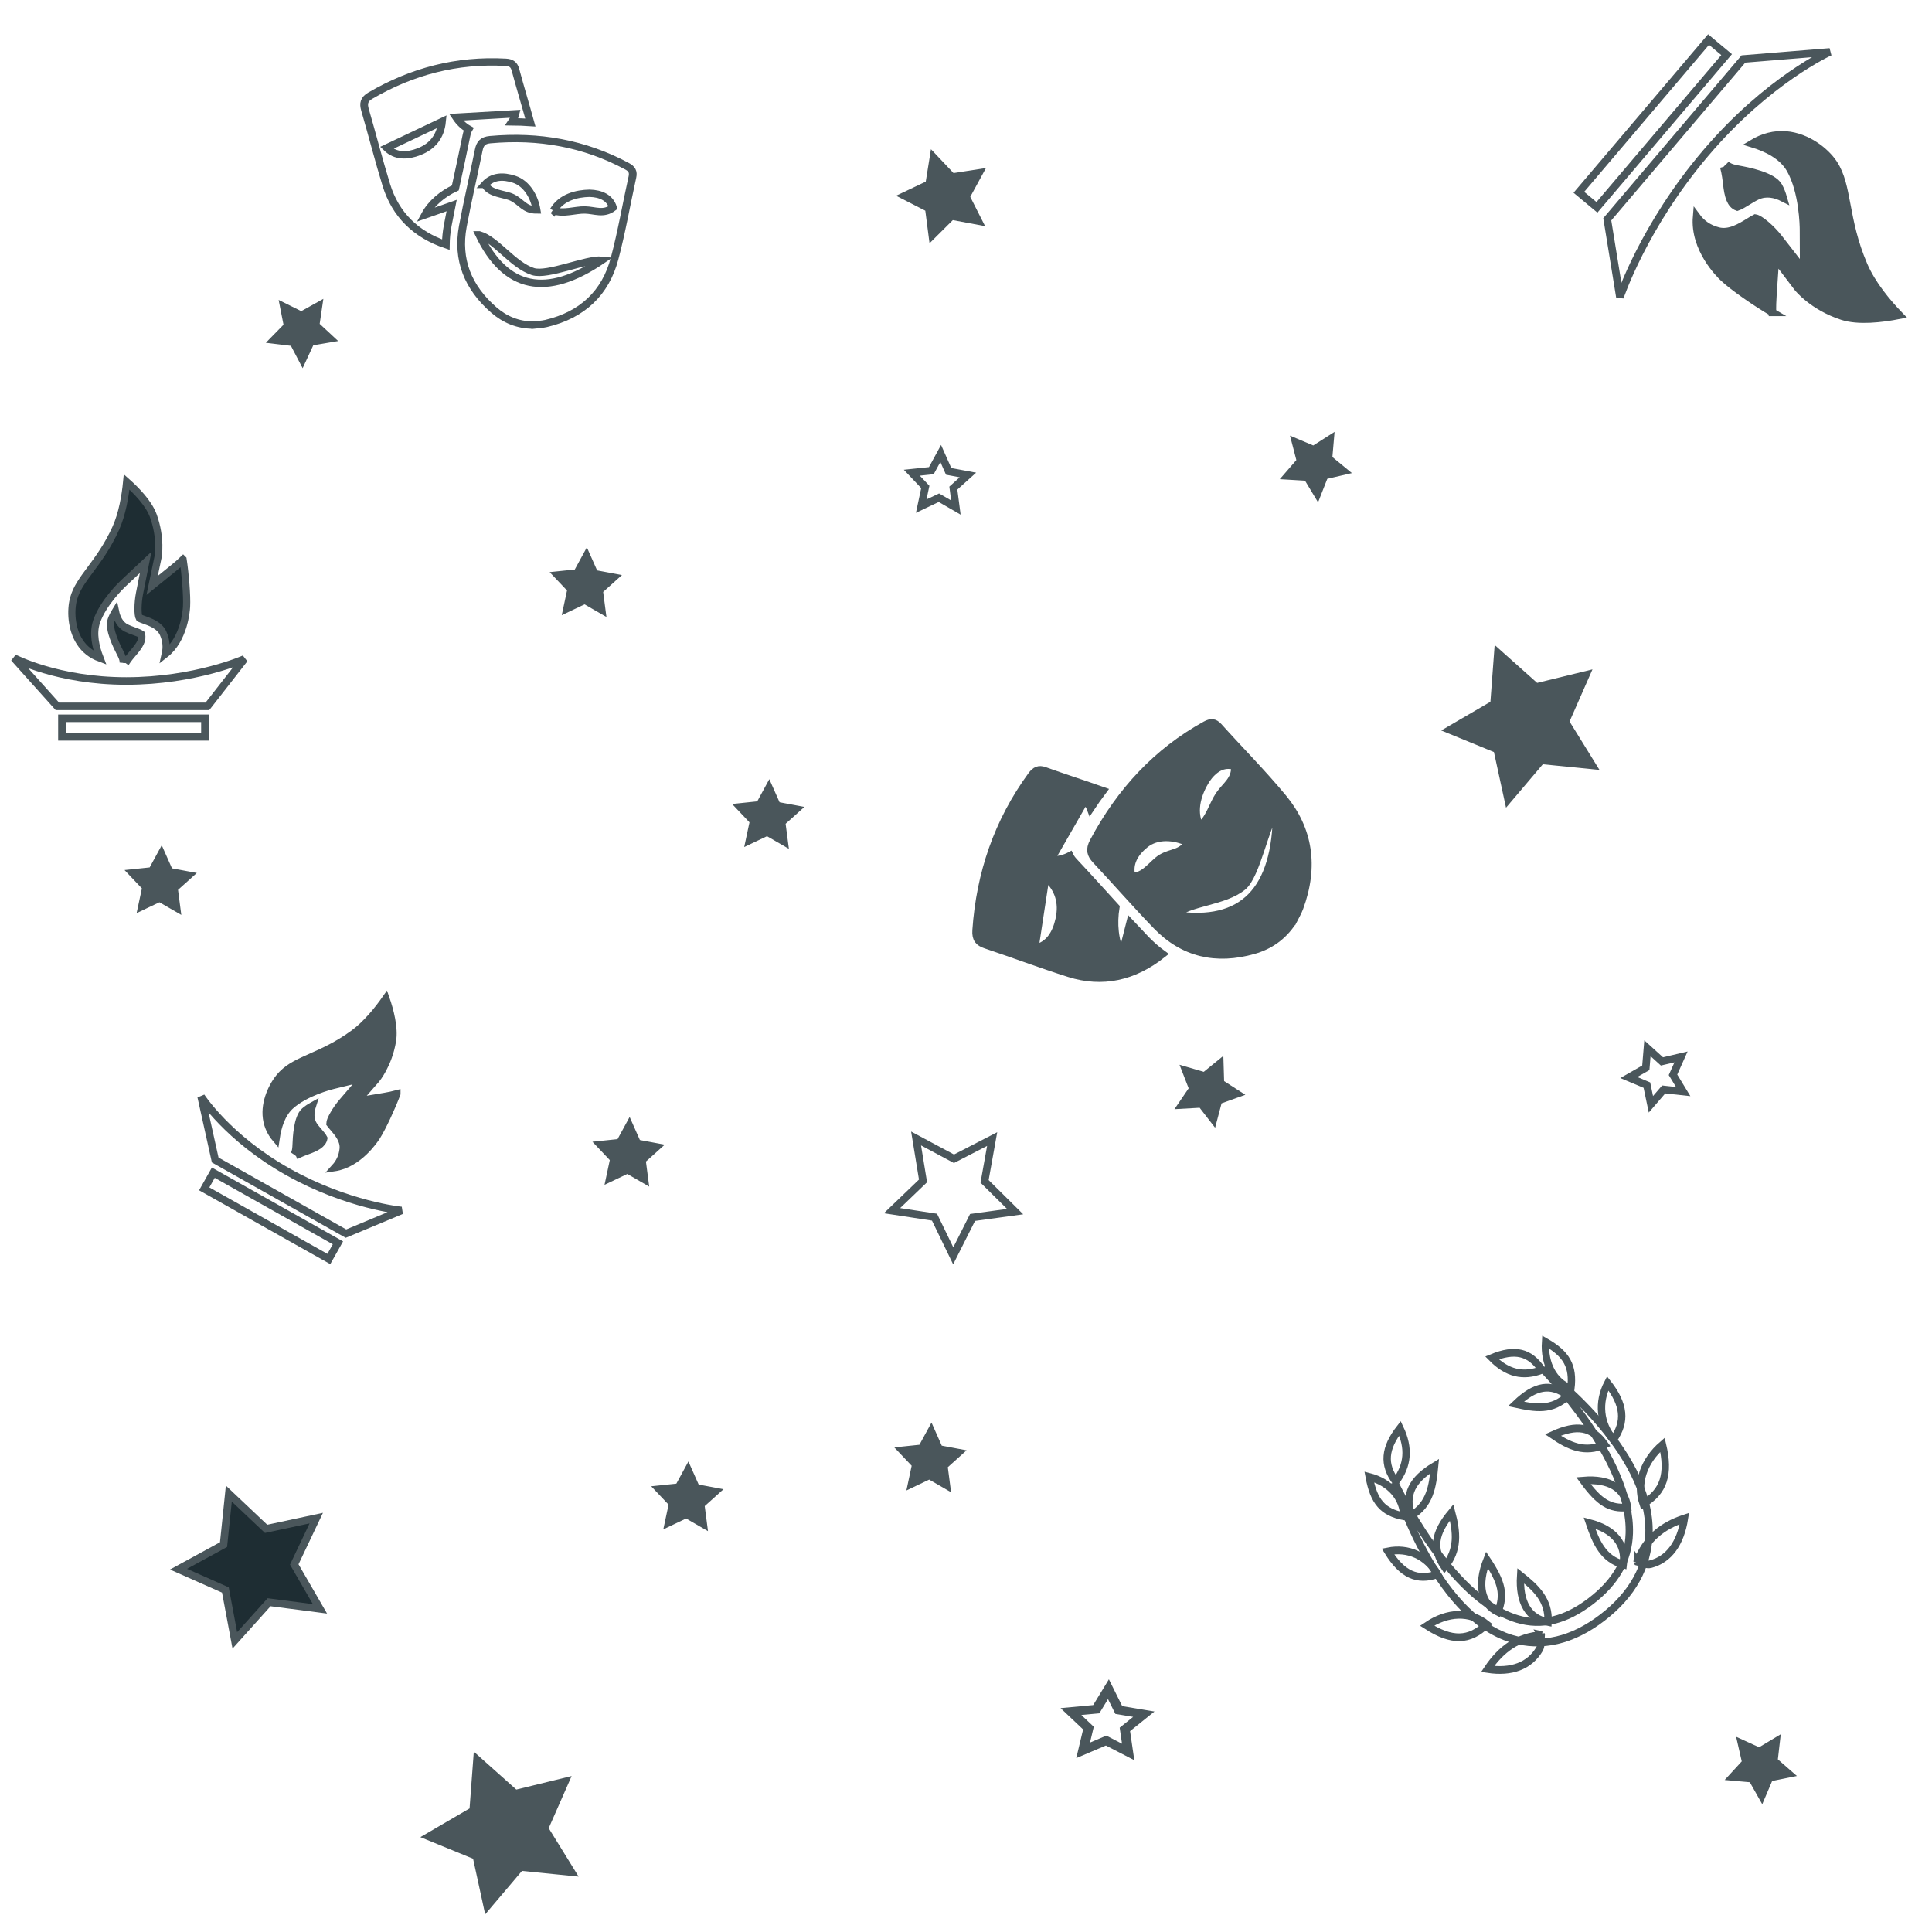 <?xml version="1.0" encoding="UTF-8" standalone="no"?>
<!-- Created with Inkscape (http://www.inkscape.org/) -->
<svg width="512" height="512" viewBox="0 0 512 512" version="1.1" id="svg1" sodipodi:docname="aither-bg.svg" inkscape:version="1.3.2 (091e20e, 2023-11-25)" xmlns:inkscape="http://www.inkscape.org/namespaces/inkscape" xmlns:sodipodi="http://sodipodi.sourceforge.net/DTD/sodipodi-0.dtd" xmlns="http://www.w3.org/2000/svg" xmlns:svg="http://www.w3.org/2000/svg">
  <sodipodi:namedview id="namedview1" pagecolor="#ffffff" bordercolor="#999999" borderopacity="1" inkscape:showpageshadow="2" inkscape:pageopacity="0" inkscape:pagecheckerboard="0" inkscape:deskcolor="#d1d1d1" inkscape:document-units="px" inkscape:zoom="0.921875" inkscape:cx="246.23729" inkscape:cy="281.49153" inkscape:window-width="1440" inkscape:window-height="786" inkscape:window-x="586" inkscape:window-y="1465" inkscape:window-maximized="1" inkscape:current-layer="layer1"/>
  <defs id="defs1"/>
  <g inkscape:label="Layer 1" inkscape:groupmode="layer" id="layer1">
    <g id="g22" transform="translate(-55.322,-112.169)">
      <g id="g2" transform="matrix(0.407,0,0,0.45,59.034,239.881)" style="fill:#1e2d33;fill-opacity:1;stroke:#4a565b;stroke-width:4.671;stroke-dasharray:none;stroke-opacity:1">
        <path class="cls-1" d="m 110.11,45.77 c -2.05,1.81 -4.29,3.55 -6.31,5.03 L 89.94,60.94 93.8,44.2 C 93.81,44.13 96.08,33.28 90.68,19.86 87.79,12.7 79.87,5.21 73.34,0 72.46,8.13 70.5,18.95 66.11,27.62 60.75,38.19 54.85,45.38 49.64,51.73 44.58,57.9 40.58,62.77 38.77,68.8 c -2.01,6.68 -1.62,17.46 3.96,25.35 3.11,4.4 7.53,7.56 13.2,9.45 C 53.21,97.21 51.13,89.25 53.77,82.29 58.01,71.11 69.96,60.76 71.3,59.62 L 85.72,47.4 81.68,65.87 c -1.2,5.56 -1.26,12.45 -0.15,14.24 0.76,0.32 1.94,0.71 3.09,1.08 4.56,1.49 10.23,3.33 12.56,8.12 2.1,4.32 2.21,8.38 1.32,11.98 12.31,-8.7 13.71,-25.44 13.85,-27.86 0.37,-6.4 -0.8,-19.15 -2.24,-27.66 z" id="path1-4" style="fill:#1e2d33;fill-opacity:1;stroke:#4a565b;stroke-width:4.671;stroke-dasharray:none;stroke-opacity:1"/>
        <path class="cls-1" d="m 72.61,106.64 c 1.86,-2.69 4.29,-5.23 5.2,-6.18 3.93,-4.12 6.31,-7.54 5.15,-10.68 -1.02,-0.65 -3.64,-1.5 -5.11,-1.98 -1.71,-0.56 -3.33,-1.09 -4.76,-1.76 -4.02,-1.9 -6.08,-5.64 -7.03,-9.82 -1.18,1.74 -2.17,3.51 -2.82,5.21 -2.01,5.3 3.89,15.72 5.83,19.14 1.08,1.9 2.18,3.85 2.02,6" id="path2" style="fill:#1e2d33;fill-opacity:1;stroke:#4a565b;stroke-width:4.671;stroke-dasharray:none;stroke-opacity:1"/>
      </g>
      <path class="cls-1" d="m 59.034,286.542 c 0,0 11.51,6.094 29.732,6.094 18.222,0 31.319,-5.837 31.319,-5.837 l -9.797,12.557 H 70.52 Z" id="path3" style="fill:none;fill-opacity:1;stroke:#4a565b;stroke-width:2;stroke-dasharray:none;stroke-opacity:1"/>
      <rect class="cls-1" x="71.732" y="302.527" width="37.896" height="4.914" id="rect3" style="fill:none;fill-opacity:1;stroke:#4a565b;stroke-width:2;stroke-dasharray:none;stroke-opacity:1"/>
    </g>
    <g id="g2-8" transform="matrix(0.355,0.2,-0.221,0.392,76.196,249.954)" style="fill:#4a565b;fill-opacity:1;stroke:#4a565b;stroke-width:4.671;stroke-dasharray:none;stroke-opacity:1">
      <path class="cls-1" d="m 110.11,45.77 c -2.05,1.81 -4.29,3.55 -6.31,5.03 L 89.94,60.94 93.8,44.2 C 93.81,44.13 96.08,33.28 90.68,19.86 87.79,12.7 79.87,5.21 73.34,0 72.46,8.13 70.5,18.95 66.11,27.62 60.75,38.19 54.85,45.38 49.64,51.73 44.58,57.9 40.58,62.77 38.77,68.8 c -2.01,6.68 -1.62,17.46 3.96,25.35 3.11,4.4 7.53,7.56 13.2,9.45 C 53.21,97.21 51.13,89.25 53.77,82.29 58.01,71.11 69.96,60.76 71.3,59.62 L 85.72,47.4 81.68,65.87 c -1.2,5.56 -1.26,12.45 -0.15,14.24 0.76,0.32 1.94,0.71 3.09,1.08 4.56,1.49 10.23,3.33 12.56,8.12 2.1,4.32 2.21,8.38 1.32,11.98 12.31,-8.7 13.71,-25.44 13.85,-27.86 0.37,-6.4 -0.8,-19.15 -2.24,-27.66 z" id="path1-4-20" style="fill:#4a565b;fill-opacity:1;stroke:#4a565b;stroke-width:4.671;stroke-dasharray:none;stroke-opacity:1"/>
      <path class="cls-1" d="m 72.61,106.64 c 1.86,-2.69 4.29,-5.23 5.2,-6.18 3.93,-4.12 6.31,-7.54 5.15,-10.68 -1.02,-0.65 -3.64,-1.5 -5.11,-1.98 -1.71,-0.56 -3.33,-1.09 -4.76,-1.76 -4.02,-1.9 -6.08,-5.64 -7.03,-9.82 -1.18,1.74 -2.17,3.51 -2.82,5.21 -2.01,5.3 3.89,15.72 5.83,19.14 1.08,1.9 2.18,3.85 2.02,6" id="path2-7" style="fill:#4a565b;fill-opacity:1;stroke:#4a565b;stroke-width:4.671;stroke-dasharray:none;stroke-opacity:1"/>
    </g>
    <path class="cls-1" d="m 53.308,290.615 c 0,0 7.041,10.956 22.92,19.894 15.879,8.938 30.156,10.276 30.156,10.276 l -14.697,6.137 -34.655,-19.507 z" id="path3-4" style="fill:none;fill-opacity:1;stroke:#4a565b;stroke-width:2;stroke-dasharray:none;stroke-opacity:1"/>
    <rect class="cls-1" x="201.706" y="243.087" width="37.896" height="4.914" id="rect3-8" style="fill:none;fill-opacity:1;stroke:#4a565b;stroke-width:2;stroke-dasharray:none;stroke-opacity:1" transform="rotate(29.375)"/>
    <g id="g2-5" transform="matrix(-0.369,0.435,-0.439,-0.366,530.436,51.64)" style="fill:#4a565b;fill-opacity:1;stroke:#4a565b;stroke-width:3.503;stroke-dasharray:none;stroke-opacity:1">
      <path class="cls-1" d="m 110.11,45.77 c -2.05,1.81 -4.29,3.55 -6.31,5.03 L 89.94,60.94 93.8,44.2 C 93.81,44.13 96.08,33.28 90.68,19.86 87.79,12.7 79.87,5.21 73.34,0 72.46,8.13 70.5,18.95 66.11,27.62 60.75,38.19 54.85,45.38 49.64,51.73 44.58,57.9 40.58,62.77 38.77,68.8 c -2.01,6.68 -1.62,17.46 3.96,25.35 3.11,4.4 7.53,7.56 13.2,9.45 C 53.21,97.21 51.13,89.25 53.77,82.29 58.01,71.11 69.96,60.76 71.3,59.62 L 85.72,47.4 81.68,65.87 c -1.2,5.56 -1.26,12.45 -0.15,14.24 0.76,0.32 1.94,0.71 3.09,1.08 4.56,1.49 10.23,3.33 12.56,8.12 2.1,4.32 2.21,8.38 1.32,11.98 12.31,-8.7 13.71,-25.44 13.85,-27.86 0.37,-6.4 -0.8,-19.15 -2.24,-27.66 z" id="path1-4-2" style="fill:#4a565b;fill-opacity:1;stroke:#4a565b;stroke-width:3.503;stroke-dasharray:none;stroke-opacity:1"/>
      <path class="cls-1" d="m 72.61,106.64 c 1.86,-2.69 4.29,-5.23 5.2,-6.18 3.93,-4.12 6.31,-7.54 5.15,-10.68 -1.02,-0.65 -3.64,-1.5 -5.11,-1.98 -1.71,-0.56 -3.33,-1.09 -4.76,-1.76 -4.02,-1.9 -6.08,-5.64 -7.03,-9.82 -1.18,1.74 -2.17,3.51 -2.82,5.21 -2.01,5.3 3.89,15.72 5.83,19.14 1.08,1.9 2.18,3.85 2.02,6" id="path2-2" style="fill:#4a565b;fill-opacity:1;stroke:#4a565b;stroke-width:3.503;stroke-dasharray:none;stroke-opacity:1"/>
    </g>
    <path class="cls-1" d="m 484.939,13.759 c 0,0 -16.385,7.35 -32.917,26.819 -16.532,19.468 -22.724,38.201 -22.724,38.201 l -3.356,-20.661 36.081,-42.489 z" id="path3-7" style="fill:none;fill-opacity:1;stroke:#4a565b;stroke-width:2;stroke-dasharray:none;stroke-opacity:1"/>
    <rect class="cls-1" x="-281.93" y="-358.287" width="53.118" height="6.235" id="rect3-3" style="fill:none;fill-opacity:1;stroke:#4a565b;stroke-width:2;stroke-dasharray:none;stroke-opacity:1" transform="matrix(-0.647,0.762,-0.768,-0.64,0,0)"/>
    <g id="Layer_5-3" transform="matrix(0.417,-0.319,0.305,0.437,350.089,390.683)" style="fill:none;fill-opacity:1;stroke:#4a565b;stroke-opacity:1;stroke-width:3.782;stroke-dasharray:none">
      <g id="g19" style="fill:none;fill-opacity:1;stroke:#4a565b;stroke-opacity:1;stroke-width:3.782;stroke-dasharray:none">
        <g id="g18" style="fill:none;fill-opacity:1;stroke:#4a565b;stroke-opacity:1;stroke-width:3.782;stroke-dasharray:none">
          <path class="cls-1" d="m 44.72,130.13 c -1.59,1.75 -2.86,4.31 -4.84,5.1 -9,3.62 -18.39,0.8 -27.2,-7.84 11.39,-3.87 22.07,-3.56 32.24,2.95 l -0.2,-0.22 z" id="path1-9" style="fill:none;fill-opacity:1;stroke:#4a565b;stroke-opacity:1;stroke-width:3.782;stroke-dasharray:none"/>
          <path class="cls-1" d="M 25.23,109.44 C 13.15,110.89 5.72,105.6 0.12,91.94 c 12.55,0.73 22.07,7.21 25.11,17.5 z" id="path2-9" style="fill:none;fill-opacity:1;stroke:#4a565b;stroke-opacity:1;stroke-width:3.782;stroke-dasharray:none"/>
          <path class="cls-1" d="M 19.34,74.76 C 8.81,71.45 4.64,64.1 5.38,50.73 c 9.59,4.53 14.93,13.5 13.96,24.03 z" id="path3-70" style="fill:none;fill-opacity:1;stroke:#4a565b;stroke-opacity:1;stroke-width:3.782;stroke-dasharray:none"/>
          <path class="cls-1" d="M 25.37,43.6 C 28.87,33.33 35.94,29.68 49.4,31.13 42.72,38.53 36.48,44.92 25.37,43.6 Z" id="path4" style="fill:none;fill-opacity:1;stroke:#4a565b;stroke-opacity:1;stroke-width:3.782;stroke-dasharray:none"/>
          <path class="cls-1" d="m 28.81,25.52 c -0.28,-10.7 4.97,-16.6 17.16,-19.8 -1.81,10.57 -7.28,17 -17.16,19.8 z" id="path5" style="fill:none;fill-opacity:1;stroke:#4a565b;stroke-opacity:1;stroke-width:3.782;stroke-dasharray:none"/>
          <path class="cls-1" d="M 24.34,74.03 C 24.49,63.02 29.83,57.56 43.06,54.59 39.52,63.93 35.14,71.56 24.34,74.03 Z" id="path6" style="fill:none;fill-opacity:1;stroke:#4a565b;stroke-opacity:1;stroke-width:3.782;stroke-dasharray:none"/>
          <path class="cls-1" d="M 43.97,84.02 C 43.68,97.66 41.18,103.2 33.45,107.97 28.89,99.69 32.53,91.04 43.97,84.02 Z" id="path7" style="fill:none;fill-opacity:1;stroke:#4a565b;stroke-opacity:1;stroke-width:3.782;stroke-dasharray:none"/>
          <path class="cls-1" d="m 53.34,100.48 c 2.87,9.61 4.71,18.37 -2.04,26.62 -7.07,-7.24 -6.37,-16.59 2.04,-26.62 z" id="path8" style="fill:none;fill-opacity:1;stroke:#4a565b;stroke-opacity:1;stroke-width:3.782;stroke-dasharray:none"/>
          <path class="cls-1" d="M 22.14,41.67 C 14.6,33.71 13.92,26.79 19.19,15.62 c 6.99,8.29 8.21,18.49 2.95,26.05 z" id="path9" style="fill:none;fill-opacity:1;stroke:#4a565b;stroke-opacity:1;stroke-width:3.782;stroke-dasharray:none"/>
          <path class="cls-1" d="m 105.72,130.13 c 1.59,1.75 2.86,4.31 4.84,5.1 9,3.62 18.39,0.8 27.2,-7.84 -11.39,-3.87 -22.07,-3.56 -32.24,2.95 l 0.2,-0.22 z" id="path10" style="fill:none;fill-opacity:1;stroke:#4a565b;stroke-opacity:1;stroke-width:3.782;stroke-dasharray:none"/>
          <path class="cls-1" d="m 124.88,109.12 c 12.08,1.45 19.51,-3.84 25.11,-17.5 -12.55,0.73 -22.07,7.21 -25.11,17.5 z" id="path11" style="fill:none;fill-opacity:1;stroke:#4a565b;stroke-opacity:1;stroke-width:3.782;stroke-dasharray:none"/>
          <path class="cls-1" d="m 131.1,74.76 c 10.53,-3.31 14.7,-10.66 13.96,-24.03 -9.59,4.53 -14.93,13.5 -13.96,24.03 z" id="path12" style="fill:none;fill-opacity:1;stroke:#4a565b;stroke-opacity:1;stroke-width:3.782;stroke-dasharray:none"/>
          <path class="cls-1" d="m 125.07,43.6 c -3.5,-10.27 -10.57,-13.92 -24.03,-12.47 6.68,7.4 12.92,13.79 24.03,12.47 z" id="path13" style="fill:none;fill-opacity:1;stroke:#4a565b;stroke-opacity:1;stroke-width:3.782;stroke-dasharray:none"/>
          <path class="cls-1" d="m 121.63,25.52 c 0.28,-10.7 -4.97,-16.6 -17.16,-19.8 1.81,10.57 7.28,17 17.16,19.8 z" id="path14" style="fill:none;fill-opacity:1;stroke:#4a565b;stroke-opacity:1;stroke-width:3.782;stroke-dasharray:none"/>
          <path class="cls-1" d="m 126.1,74.03 c -0.15,-11.01 -5.49,-16.47 -18.72,-19.44 3.54,9.34 7.92,16.97 18.72,19.44 z" id="path15" style="fill:none;fill-opacity:1;stroke:#4a565b;stroke-opacity:1;stroke-width:3.782;stroke-dasharray:none"/>
          <path class="cls-1" d="m 106.84,81.86 c 0.29,13.64 2.79,19.18 10.52,23.95 4.56,-8.28 0.92,-16.93 -10.52,-23.95 z" id="path16" style="fill:none;fill-opacity:1;stroke:#4a565b;stroke-opacity:1;stroke-width:3.782;stroke-dasharray:none"/>
          <path class="cls-1" d="m 97.1,100.48 c -2.87,9.61 -4.71,18.37 2.04,26.62 7.07,-7.24 6.37,-16.59 -2.04,-26.62 z" id="path17" style="fill:none;fill-opacity:1;stroke:#4a565b;stroke-opacity:1;stroke-width:3.782;stroke-dasharray:none"/>
          <path class="cls-1" d="m 128.3,41.67 c 7.54,-7.96 8.22,-14.88 2.95,-26.05 -6.99,8.29 -8.21,18.49 -2.95,26.05 z" id="path18" style="fill:none;fill-opacity:1;stroke:#4a565b;stroke-opacity:1;stroke-width:3.782;stroke-dasharray:none"/>
        </g>
        <path class="cls-1" d="m 75,141.77 c -19.05,0 -33.71,-6.4 -43.57,-19.04 C 5.85,89.97 28.1,25.52 28.1,25.52 c 0,0 -11.15,62.28 11.39,91.13 7.95,10.17 19.57,15.12 35.51,15.12 15.94,0 27.61,-4.96 35.6,-15.15 22.64,-28.86 11.74,-91.1 11.74,-91.1 0,0 21.98,64.44 -3.69,97.2 -9.91,12.64 -24.59,19.05 -43.65,19.05 z" id="path19" style="fill:none;fill-opacity:1;stroke:#4a565b;stroke-opacity:1;stroke-width:3.782;stroke-dasharray:none"/>
      </g>
    </g>
    <g id="g21" transform="matrix(0.491,0,0,0.465,-104.313,-96.13)" style="fill:none;fill-opacity:1;stroke-width:4.185;stroke-dasharray:none;stroke:#4a565b;stroke-opacity:1">
      <path class="cls-1" d="m 454.109,335.208 c 0.67,-3.79 1.38,-7.58 2.11,-11.36 -4.67,1.71 -9.4,3.6 -14.4,5.4 3.45,-6.79 9.53,-12.07 16.39,-15.43 2.02,-9.96 4.12,-19.91 6.01,-29.89 0.27,-1.42 0.64,-2.62 1.18,-3.6 -2.59,-1.51 -4.87,-3.76 -6.8,-6.8 11.07,-0.68 21.65,-1.33 32.05,-1.96 -0.4,1.72 -1.02,3.24 -1.88,4.57 3.34,0.03 6.65,0.17 9.94,0.41 -2.62,-10.05 -5.5,-20.04 -8.07,-30.11 -0.76,-2.97 -2.34,-4.05 -5.26,-4.22 -26.41,-1.55 -50.62,5.19 -73.05,19.03 -3.4,2.1 -3.86,4.46 -2.87,8.06 3.93,14.24 7.37,28.62 11.5,42.8 4.97,17.05 16.01,28.27 32.11,34.06 0.04,-3.56 0.38,-7.21 1.04,-10.97 z m -32.92,-44.22 c 10.13,-5.07 19.73,-9.88 29.82,-14.93 -0.79,8.29 -4.96,14.05 -12.36,17.11 -6.28,2.6 -12.61,2.83 -17.46,-2.18 z" id="path1" style="fill:none;fill-opacity:1;stroke-width:4.185;stroke-dasharray:none;stroke:#4a565b;stroke-opacity:1"/>
      <path class="cls-1" d="m 500.209,391.998 c -8.22,0 -15.24,-3.14 -21.13,-8.52 -14.09,-12.85 -20.14,-28.79 -16.82,-47.72 2.55,-14.55 5.82,-28.97 8.58,-43.48 0.7,-3.67 2.15,-5.58 6.14,-5.96 26.23,-2.52 50.93,2.12 73.95,15.18 2.54,1.44 3.49,3.11 2.86,6.11 -3.26,15.52 -5.78,31.21 -9.65,46.57 -4.88,19.38 -17.26,32.04 -36.97,36.92 -2.25,0.56 -4.63,0.62 -6.95,0.91 z m -29.08,-51.42 q 21.29,46.74 66.23,14.44 c -8.09,-0.92 -29.35,9.17 -37.26,6.48 -10.81,-3.67 -20.02,-18.3 -28.96,-20.92 z m 3.11,-28.75 c 2.4,5.5 10.49,5.27 14.66,7.45 5.1,2.67 6.64,7.11 13.16,7.11 -1.17,-7.47 -5.27,-15.13 -12.14,-17.5 -5.83,-2.01 -11.57,-1.86 -15.69,2.94 z m 36.97,14.92 c 5.32,2.06 11.61,-0.47 16.94,-0.36 5.33,0.11 10.01,2.79 15.17,-1.33 -1.7,-5.72 -6.58,-8.03 -12.69,-8.19 -6.82,0.16 -15.18,2.19 -19.42,9.88 z" id="path2-6" style="fill:none;fill-opacity:1;stroke-width:4.185;stroke-dasharray:none;stroke:#4a565b;stroke-opacity:1"/>
    </g>
    <g id="g21-9" transform="matrix(0.313,-0.481,0.432,0.306,16.734,364.874)" style="fill:#4a565b;fill-opacity:1;stroke:#4a565b;stroke-opacity:1;stroke-width:3.628;stroke-dasharray:none">
      <path class="cls-1" d="m 454.109,335.208 c 0.67,-3.79 1.38,-7.58 2.11,-11.36 -4.67,1.71 -9.4,3.6 -14.4,5.4 3.45,-6.79 9.53,-12.07 16.39,-15.43 2.02,-9.96 4.12,-19.91 6.01,-29.89 0.27,-1.42 0.64,-2.62 1.18,-3.6 -2.59,-1.51 -4.87,-3.76 -6.8,-6.8 11.07,-0.68 21.65,-1.33 32.05,-1.96 -0.4,1.72 -1.02,3.24 -1.88,4.57 3.34,0.03 6.65,0.17 9.94,0.41 -2.62,-10.05 -5.5,-20.04 -8.07,-30.11 -0.76,-2.97 -2.34,-4.05 -5.26,-4.22 -26.41,-1.55 -50.62,5.19 -73.05,19.03 -3.4,2.1 -3.86,4.46 -2.87,8.06 3.93,14.24 7.37,28.62 11.5,42.8 4.97,17.05 16.01,28.27 32.11,34.06 0.04,-3.56 0.38,-7.21 1.04,-10.97 z m -32.92,-44.22 c 10.13,-5.07 19.73,-9.88 29.82,-14.93 -0.79,8.29 -4.96,14.05 -12.36,17.11 -6.28,2.6 -12.61,2.83 -17.46,-2.18 z" id="path1-99" style="fill:#4a565b;fill-opacity:1;stroke:#4a565b;stroke-opacity:1;stroke-width:3.628;stroke-dasharray:none"/>
      <path class="cls-1" d="m 500.209,391.998 c -8.22,0 -15.24,-3.14 -21.13,-8.52 -14.09,-12.85 -20.14,-28.79 -16.82,-47.72 2.55,-14.55 5.82,-28.97 8.58,-43.48 0.7,-3.67 2.15,-5.58 6.14,-5.96 26.23,-2.52 50.93,2.12 73.95,15.18 2.54,1.44 3.49,3.11 2.86,6.11 -3.26,15.52 -5.78,31.21 -9.65,46.57 -4.88,19.38 -17.26,32.04 -36.97,36.92 -2.25,0.56 -4.63,0.62 -6.95,0.91 z m -29.08,-51.42 q 21.29,46.74 66.23,14.44 c -8.09,-0.92 -29.35,9.17 -37.26,6.48 -10.81,-3.67 -20.02,-18.3 -28.96,-20.92 z m 3.11,-28.75 c 2.4,5.5 10.49,5.27 14.66,7.45 5.1,2.67 6.64,7.11 13.16,7.11 -1.17,-7.47 -5.27,-15.13 -12.14,-17.5 -5.83,-2.01 -11.57,-1.86 -15.69,2.94 z m 36.97,14.92 c 5.32,2.06 11.61,-0.47 16.94,-0.36 5.33,0.11 10.01,2.79 15.17,-1.33 -1.7,-5.72 -6.58,-8.03 -12.69,-8.19 -6.82,0.16 -15.18,2.19 -19.42,9.88 z" id="path2-6-1" style="fill:#4a565b;fill-opacity:1;stroke:#4a565b;stroke-opacity:1;stroke-width:3.628;stroke-dasharray:none"/>
    </g>
    <path sodipodi:type="star" style="fill:#4a565b;fill-opacity:1;stroke:#4a565b;stroke-width:2;stroke-dasharray:none;stroke-opacity:1" id="path23" inkscape:flatsided="false" sodipodi:sides="5" sodipodi:cx="155.11864" sodipodi:cy="155.11864" sodipodi:r1="7.8222127" sodipodi:r2="3.9111061" sodipodi:arg1="0.98279372" sodipodi:arg2="1.6111123" inkscape:rounded="0" inkscape:randomized="0" d="m 159.458,161.627 -4.497,-2.601 -4.691,2.23 1.084,-5.08 -3.571,-3.773 5.166,-0.539 2.485,-4.562 2.109,4.747 5.106,0.954 -3.863,3.473 z" inkscape:transform-center-x="-0.09742513" inkscape:transform-center-y="-0.65369111"/>
    <path sodipodi:type="star" style="fill:#4a565b;fill-opacity:1;stroke:#4a565b;stroke-width:2;stroke-dasharray:none;stroke-opacity:1" id="path23-8" inkscape:flatsided="false" sodipodi:sides="5" sodipodi:cx="155.11864" sodipodi:cy="155.11864" sodipodi:r1="7.8222127" sodipodi:r2="3.9111061" sodipodi:arg1="0.98279372" sodipodi:arg2="1.6111123" inkscape:rounded="0" inkscape:randomized="0" d="m 159.458,161.627 -4.497,-2.601 -4.691,2.23 1.084,-5.08 -3.571,-3.773 5.166,-0.539 2.485,-4.562 2.109,4.747 5.106,0.954 -3.863,3.473 z" inkscape:transform-center-x="-0.48073994" inkscape:transform-center-y="0.27482138" transform="rotate(22.218,-103.315,641.937)"/>
    <path sodipodi:type="star" style="fill:#4a565b;fill-opacity:1;stroke:#4a565b;stroke-width:2;stroke-dasharray:none;stroke-opacity:1" id="path23-4" inkscape:flatsided="false" sodipodi:sides="5" sodipodi:cx="155.11864" sodipodi:cy="155.11864" sodipodi:r1="7.8222127" sodipodi:r2="3.9111061" sodipodi:arg1="0.98279372" sodipodi:arg2="1.6111123" inkscape:rounded="0" inkscape:randomized="0" d="m 159.458,161.627 -4.497,-2.601 -4.691,2.23 1.084,-5.08 -3.571,-3.773 5.166,-0.539 2.485,-4.562 2.109,4.747 5.106,0.954 -3.863,3.473 z" inkscape:transform-center-x="-0.09742513" inkscape:transform-center-y="-0.65369111" transform="translate(48.353,61.446)"/>
    <path sodipodi:type="star" style="fill:#4a565b;fill-opacity:1;stroke:#4a565b;stroke-width:2;stroke-dasharray:none;stroke-opacity:1" id="path23-2" inkscape:flatsided="false" sodipodi:sides="5" sodipodi:cx="155.11864" sodipodi:cy="155.11864" sodipodi:r1="7.8222127" sodipodi:r2="3.9111061" sodipodi:arg1="0.98279372" sodipodi:arg2="1.6111123" inkscape:rounded="0" inkscape:randomized="0" d="m 159.458,161.627 -4.497,-2.601 -4.691,2.23 1.084,-5.08 -3.571,-3.773 5.166,-0.539 2.485,-4.562 2.109,4.747 5.106,0.954 -3.863,3.473 z" inkscape:transform-center-x="-0.058002326" inkscape:transform-center-y="0.69157464" transform="rotate(32.315,234.241,-8.394)"/>
    <path sodipodi:type="star" style="fill:none;fill-opacity:1;stroke:#4a565b;stroke-width:2;stroke-dasharray:none;stroke-opacity:1" id="path23-6" inkscape:flatsided="false" sodipodi:sides="5" sodipodi:cx="155.11864" sodipodi:cy="155.11864" sodipodi:r1="7.8222127" sodipodi:r2="3.9111061" sodipodi:arg1="0.98279372" sodipodi:arg2="1.6111123" inkscape:rounded="0" inkscape:randomized="0" d="m 159.458,161.627 -4.497,-2.601 -4.691,2.23 1.084,-5.08 -3.571,-3.773 5.166,-0.539 2.485,-4.562 2.109,4.747 5.106,0.954 -3.863,3.473 z" inkscape:transform-center-x="-0.09742513" inkscape:transform-center-y="-0.65369111" transform="translate(93.862,-27.13)"/>
    <path sodipodi:type="star" style="fill:none;fill-opacity:1;stroke:#4a565b;stroke-width:2;stroke-dasharray:none;stroke-opacity:1" id="path23-3" inkscape:flatsided="false" sodipodi:sides="5" sodipodi:cx="155.11864" sodipodi:cy="155.11864" sodipodi:r1="7.8222127" sodipodi:r2="3.9111061" sodipodi:arg1="0.98279372" sodipodi:arg2="1.6111123" inkscape:rounded="0" inkscape:randomized="0" d="m 159.458,161.627 -4.497,-2.601 -4.691,2.23 1.084,-5.08 -3.571,-3.773 5.166,-0.539 2.485,-4.562 2.109,4.747 5.106,0.954 -3.863,3.473 z" inkscape:transform-center-x="0.60359623" inkscape:transform-center-y="0.14923694" transform="rotate(-23.85,604.967,-453.095)"/>
    <path sodipodi:type="star" style="fill:#4a565b;fill-opacity:1;stroke:#4a565b;stroke-width:2;stroke-dasharray:none;stroke-opacity:1" id="path23-9" inkscape:flatsided="false" sodipodi:sides="5" sodipodi:cx="155.11864" sodipodi:cy="155.11864" sodipodi:r1="7.8222127" sodipodi:r2="3.9111061" sodipodi:arg1="0.98279372" sodipodi:arg2="1.6111123" inkscape:rounded="0" inkscape:randomized="0" d="m 159.458,161.627 -4.497,-2.601 -4.691,2.23 1.084,-5.08 -3.571,-3.773 5.166,-0.539 2.485,-4.562 2.109,4.747 5.106,0.954 -3.863,3.473 z" inkscape:transform-center-x="-0.09742513" inkscape:transform-center-y="-0.65369111" transform="translate(26.913,242.26)"/>
    <path sodipodi:type="star" style="fill:none;fill-opacity:1;stroke:#4a565b;stroke-width:2;stroke-dasharray:none;stroke-opacity:1" id="path24" inkscape:flatsided="false" sodipodi:sides="5" sodipodi:cx="252.74576" sodipodi:cy="315.66101" sodipodi:r1="17.151337" sodipodi:r2="8.5756674" sodipodi:arg1="0.32175055" sodipodi:arg2="0.95006909" inkscape:rounded="0" inkscape:randomized="0" d="m 269.017,321.085 -11.283,1.552 -5.118,10.175 -4.963,-10.251 -11.258,-1.723 8.216,-7.888 -1.84,-11.24 10.041,5.376 10.121,-5.223 -2.011,11.211 z" inkscape:transform-center-x="0.040233859" inkscape:transform-center-y="1.599495"/>
    <path sodipodi:type="star" style="fill:#4a565b;fill-opacity:1;stroke:#4a565b;stroke-width:2;stroke-dasharray:none;stroke-opacity:1" id="path25" inkscape:flatsided="false" sodipodi:sides="5" sodipodi:cx="404.61017" sodipodi:cy="192" sodipodi:r1="20.466942" sodipodi:r2="10.23347" sodipodi:arg1="0.55859932" sodipodi:arg2="1.1869178" inkscape:rounded="0" inkscape:randomized="0" d="m 421.966,202.847 -13.523,-1.359 -8.786,10.37 -2.887,-13.281 -12.577,-5.151 11.739,-6.85 1.013,-13.554 10.142,9.048 13.203,-3.225 -5.471,12.442 z" inkscape:transform-center-x="1.5306438" inkscape:transform-center-y="0.44059131"/>
    <path sodipodi:type="star" style="fill:#4a565b;fill-opacity:1;stroke:#4a565b;stroke-width:2;stroke-dasharray:none;stroke-opacity:1" id="path25-3" inkscape:flatsided="false" sodipodi:sides="5" sodipodi:cx="404.61017" sodipodi:cy="192" sodipodi:r1="20.466942" sodipodi:r2="10.23347" sodipodi:arg1="0.55859932" sodipodi:arg2="1.1869178" inkscape:rounded="0" inkscape:randomized="0" d="m 421.966,202.847 -13.523,-1.359 -8.786,10.37 -2.887,-13.281 -12.577,-5.151 11.739,-6.85 1.013,-13.554 10.142,9.048 13.203,-3.225 -5.471,12.442 z" inkscape:transform-center-x="1.5306438" inkscape:transform-center-y="0.44059131" transform="translate(-270.536,293.279)"/>
    <path sodipodi:type="star" style="fill:#4a565b;fill-opacity:1;stroke:#4a565b;stroke-width:2;stroke-dasharray:none;stroke-opacity:1" id="path26" inkscape:flatsided="false" sodipodi:sides="5" sodipodi:cx="293.96609" sodipodi:cy="49.898304" sodipodi:r1="10.847458" sodipodi:r2="5.4237285" sodipodi:arg1="0.64350111" sodipodi:arg2="1.2718196" inkscape:rounded="0" inkscape:randomized="0" d="m 302.644,56.407 -7.08,-1.325 -5.106,5.081 -0.927,-7.143 -6.41,-3.286 6.507,-3.09 1.144,-7.112 4.949,5.234 7.117,-1.11 -3.448,6.324 z" inkscape:transform-center-x="0.98732063" inkscape:transform-center-y="-0.050890787" transform="translate(-43.39,2.169)"/>
    <path sodipodi:type="star" style="fill:#1e2d33;fill-opacity:1;stroke:#4a565b;stroke-width:2;stroke-dasharray:none;stroke-opacity:1" id="path25-37" inkscape:flatsided="false" sodipodi:sides="5" sodipodi:cx="404.61017" sodipodi:cy="192" sodipodi:r1="20.466942" sodipodi:r2="10.23347" sodipodi:arg1="0.55859932" sodipodi:arg2="1.1869178" inkscape:rounded="0" inkscape:randomized="0" d="m 421.966,202.847 -13.523,-1.359 -8.786,10.37 -2.887,-13.281 -12.577,-5.151 11.739,-6.85 1.013,-13.554 10.142,9.048 13.203,-3.225 -5.471,12.442 z" inkscape:transform-center-x="1.7076969" inkscape:transform-center-y="0.25770875" transform="rotate(1.659,-7465.261,-11329.336)"/>
    <path sodipodi:type="star" style="fill:none;fill-opacity:1;stroke:#4a565b;stroke-width:2;stroke-dasharray:none;stroke-opacity:1" id="path23-5" inkscape:flatsided="false" sodipodi:sides="5" sodipodi:cx="155.11864" sodipodi:cy="155.11864" sodipodi:r1="7.8222127" sodipodi:r2="3.9111061" sodipodi:arg1="0.98279372" sodipodi:arg2="1.6111123" inkscape:rounded="0" inkscape:randomized="0" d="m 159.458,161.627 -4.497,-2.601 -4.691,2.23 1.084,-5.08 -3.571,-3.773 5.166,-0.539 2.485,-4.562 2.109,4.747 5.106,0.954 -3.863,3.473 z" inkscape:transform-center-x="-0.12651313" inkscape:transform-center-y="-0.7589248" transform="matrix(1.299,0,0,1.161,91.841,276.643)"/>
    <path sodipodi:type="star" style="fill:#4a565b;fill-opacity:1;stroke:#4a565b;stroke-width:2;stroke-dasharray:none;stroke-opacity:1" id="path23-7" inkscape:flatsided="false" sodipodi:sides="5" sodipodi:cx="155.11864" sodipodi:cy="155.11864" sodipodi:r1="7.8222127" sodipodi:r2="3.9111061" sodipodi:arg1="0.98279372" sodipodi:arg2="1.6111123" inkscape:rounded="0" inkscape:randomized="0" d="m 159.458,161.627 -4.497,-2.601 -4.691,2.23 1.084,-5.08 -3.571,-3.773 5.166,-0.539 2.485,-4.562 2.109,4.747 5.106,0.954 -3.863,3.473 z" inkscape:transform-center-x="-0.09742513" inkscape:transform-center-y="-0.65369111" transform="translate(-112.664,78.955)"/>
    <path sodipodi:type="star" style="fill:#4a565b;fill-opacity:1;stroke:#4a565b;stroke-width:2;stroke-dasharray:none;stroke-opacity:1" id="path23-1" inkscape:flatsided="false" sodipodi:sides="5" sodipodi:cx="155.11864" sodipodi:cy="155.11864" sodipodi:r1="7.8222127" sodipodi:r2="3.9111061" sodipodi:arg1="0.98279372" sodipodi:arg2="1.6111123" inkscape:rounded="0" inkscape:randomized="0" d="m 159.458,161.627 -4.497,-2.601 -4.691,2.23 1.084,-5.08 -3.571,-3.773 5.166,-0.539 2.485,-4.562 2.109,4.747 5.106,0.954 -3.863,3.473 z" inkscape:transform-center-x="-0.20303631" inkscape:transform-center-y="0.55121655" transform="rotate(-43.128,211.244,-105.507)"/>
    <path sodipodi:type="star" style="fill:#4a565b;fill-opacity:1;stroke:#4a565b;stroke-width:2;stroke-dasharray:none;stroke-opacity:1" id="path23-55" inkscape:flatsided="false" sodipodi:sides="5" sodipodi:cx="155.11864" sodipodi:cy="155.11864" sodipodi:r1="7.8222127" sodipodi:r2="3.9111061" sodipodi:arg1="0.98279372" sodipodi:arg2="1.6111123" inkscape:rounded="0" inkscape:randomized="0" d="m 159.458,161.627 -4.497,-2.601 -4.691,2.23 1.084,-5.08 -3.571,-3.773 5.166,-0.539 2.485,-4.562 2.109,4.747 5.106,0.954 -3.863,3.473 z" inkscape:transform-center-x="-0.09742513" inkscape:transform-center-y="-0.65369111" transform="translate(11.336,150.955)"/>
    <path sodipodi:type="star" style="fill:#4a565b;fill-opacity:1;stroke:#4a565b;stroke-width:2;stroke-dasharray:none;stroke-opacity:1" id="path23-79" inkscape:flatsided="false" sodipodi:sides="5" sodipodi:cx="155.11864" sodipodi:cy="155.11864" sodipodi:r1="7.8222127" sodipodi:r2="3.9111061" sodipodi:arg1="0.98279372" sodipodi:arg2="1.6111123" inkscape:rounded="0" inkscape:randomized="0" d="m 159.458,161.627 -4.497,-2.601 -4.691,2.23 1.084,-5.08 -3.571,-3.773 5.166,-0.539 2.485,-4.562 2.109,4.747 5.106,0.954 -3.863,3.473 z" inkscape:transform-center-x="-0.09742513" inkscape:transform-center-y="-0.65369111" transform="translate(91.336,231.955)"/>
    <path sodipodi:type="star" style="fill:#4a565b;fill-opacity:1;stroke:#4a565b;stroke-width:2;stroke-dasharray:none;stroke-opacity:1" id="path23-12" inkscape:flatsided="false" sodipodi:sides="5" sodipodi:cx="155.11864" sodipodi:cy="155.11864" sodipodi:r1="7.8222127" sodipodi:r2="3.9111061" sodipodi:arg1="0.98279372" sodipodi:arg2="1.6111123" inkscape:rounded="0" inkscape:randomized="0" d="m 159.458,161.627 -4.497,-2.601 -4.691,2.23 1.084,-5.08 -3.571,-3.773 5.166,-0.539 2.485,-4.562 2.109,4.747 5.106,0.954 -3.863,3.473 z" inkscape:transform-center-x="-0.13396785" inkscape:transform-center-y="0.61840352" transform="rotate(30.513,-262.91,882.326)"/>
  </g>
</svg>